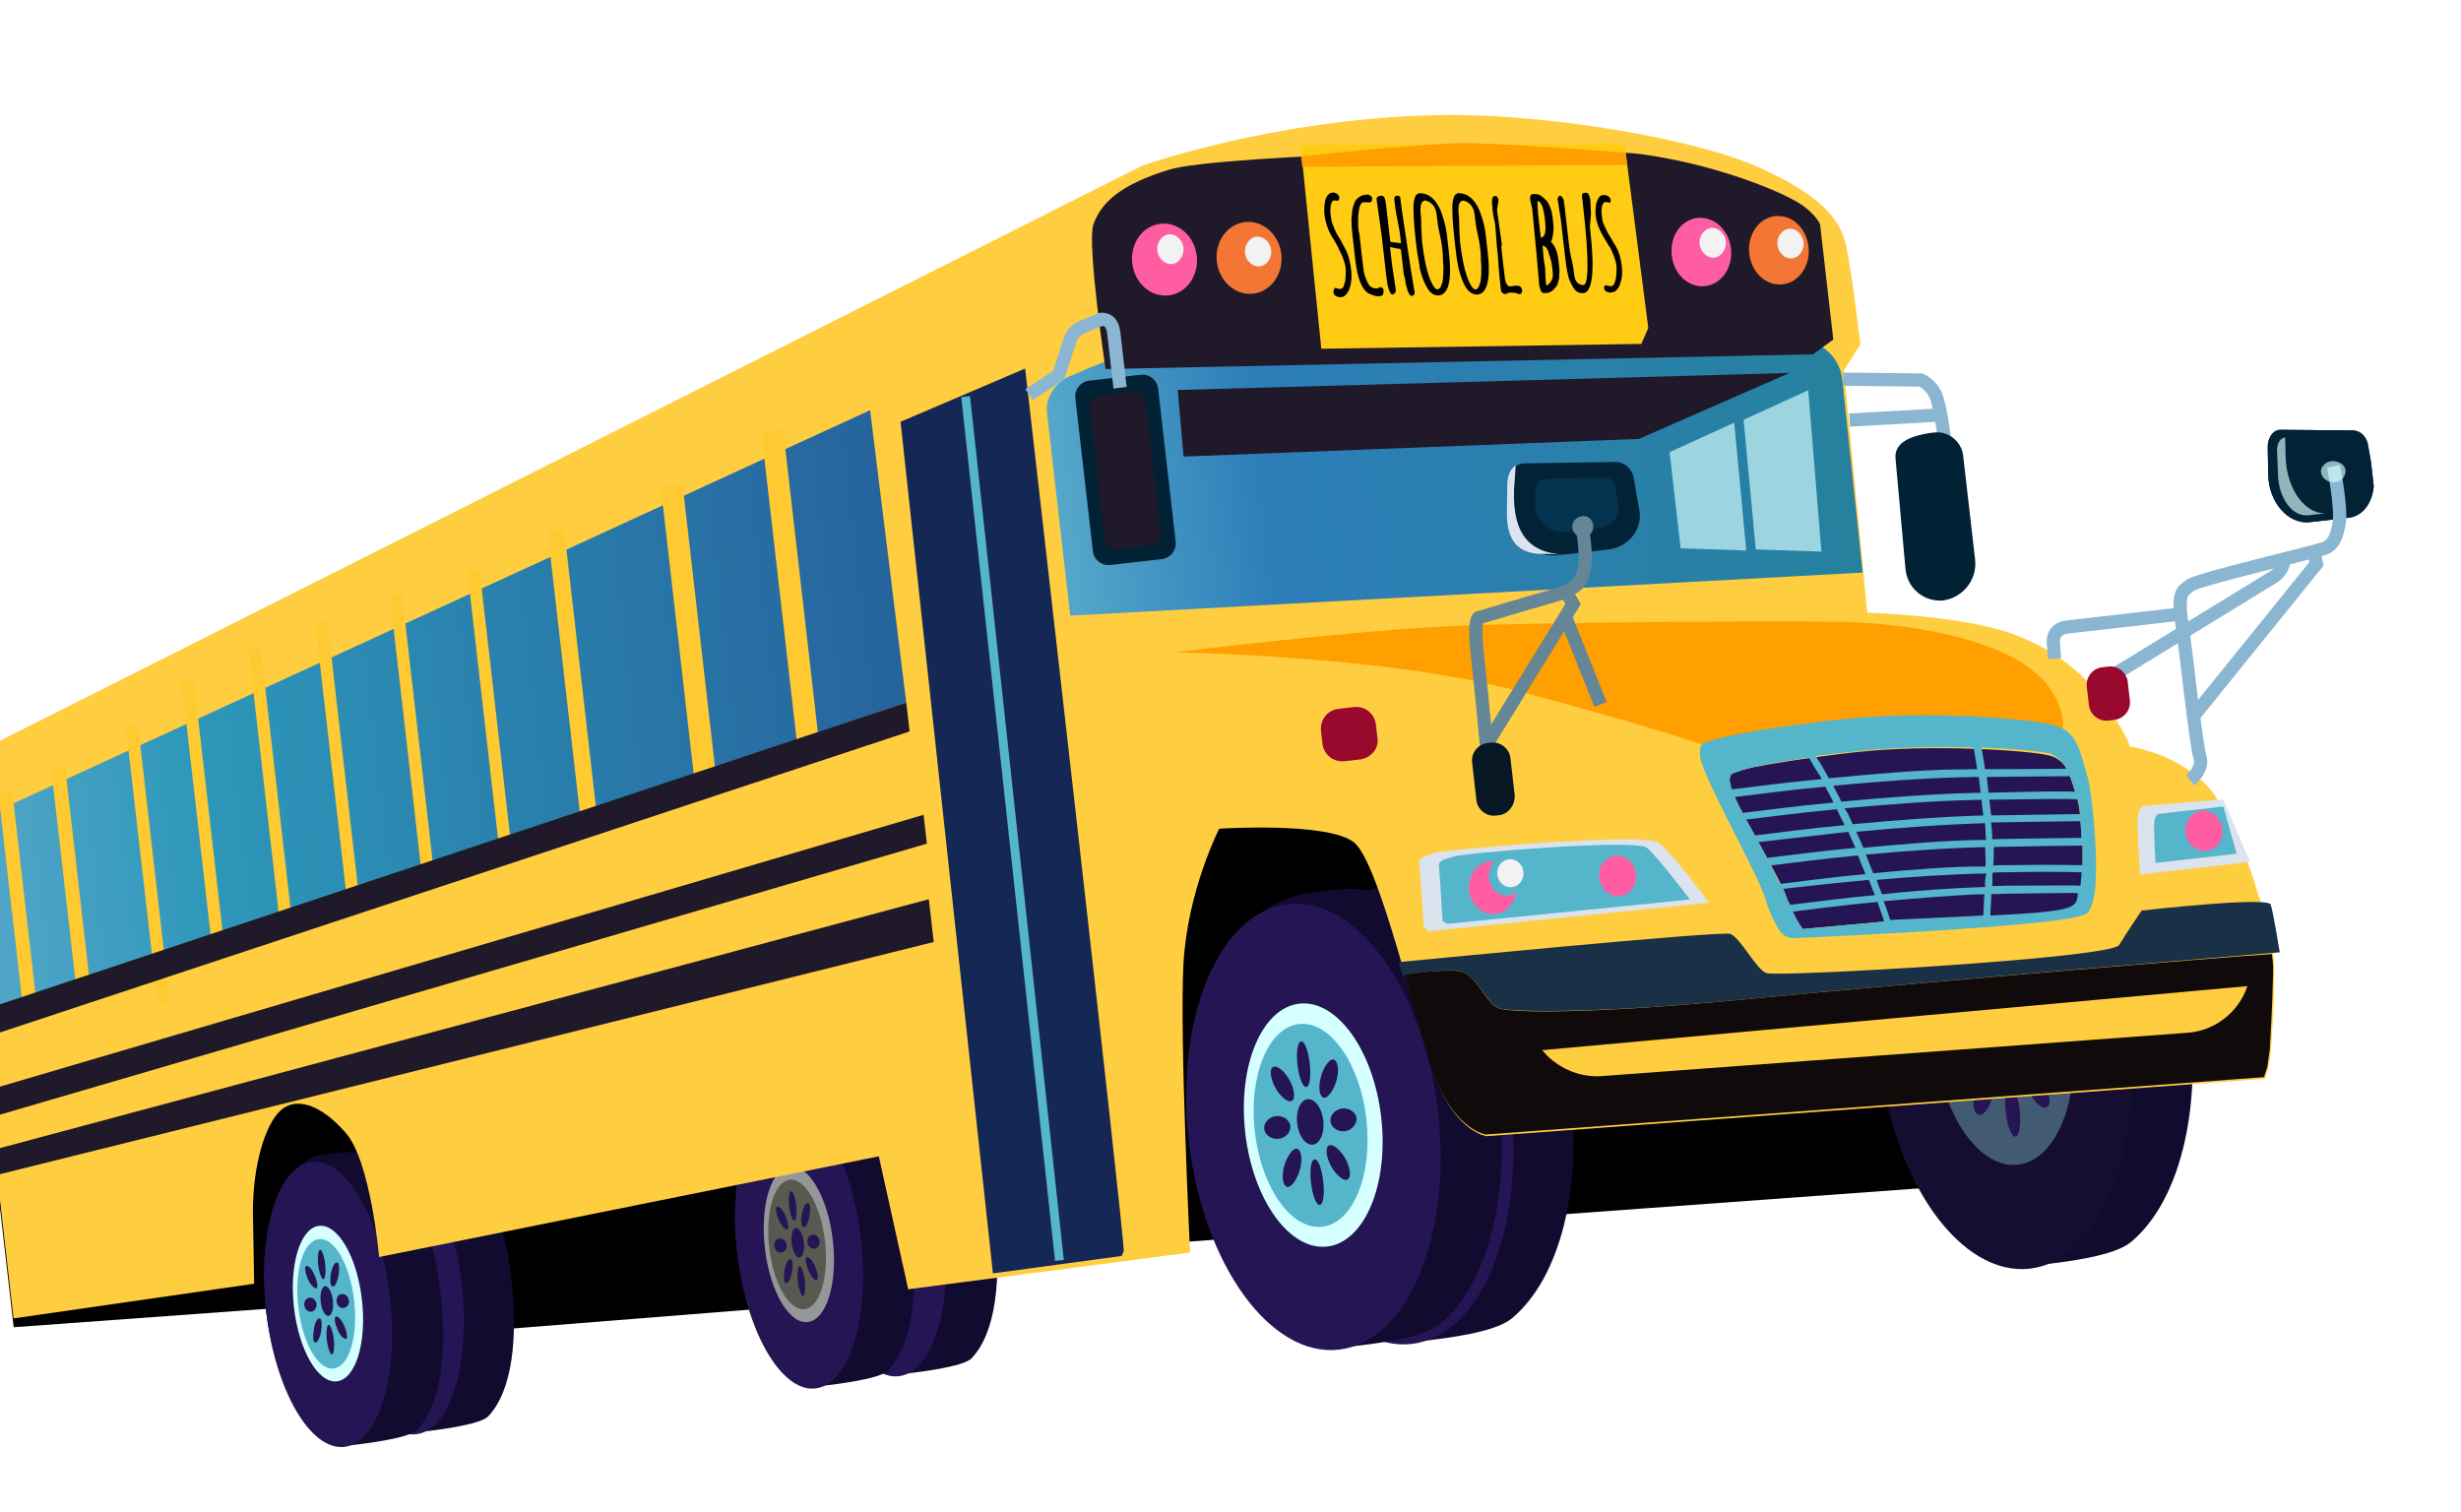 <svg width="153" height="94" viewBox="0 0 153 94" fill="none" xmlns="http://www.w3.org/2000/svg">
<g clip-path="url(#clip0_856_2739)">
<path d="M120.675 73.783L0.85 82.516L-1.256 64.156L101.471 44.67L120.675 73.783Z" fill="black"/>
<path d="M27.088 82.975L49.065 81.225L49.128 74.118L25.185 78.35L27.369 83.988" fill="#010000"/>
<path d="M61.838 75.797C62.261 79.491 61.931 82.831 60.413 84.436C59.927 84.987 56.947 85.329 56.297 85.403C53.696 85.702 51.555 81.875 50.982 76.877C50.409 71.88 52.061 67.618 54.608 67.326C55.15 67.263 57.317 67.015 57.842 67.285C59.786 68.438 61.395 71.941 61.838 75.797Z" fill="#120B30"/>
<path d="M55.876 85.562C58.001 85.318 59.268 81.156 58.708 76.266C58.147 71.376 55.97 67.61 53.845 67.853C51.72 68.097 50.453 72.259 51.013 77.149C51.574 82.039 53.751 85.805 55.876 85.562Z" fill="#251554"/>
<path d="M55.403 81.433C56.57 81.299 57.268 79.027 56.961 76.356C56.655 73.686 55.461 71.63 54.294 71.764C53.127 71.898 52.429 74.171 52.735 76.841C53.041 79.511 54.236 81.567 55.403 81.433Z" fill="#949797"/>
<path d="M56.474 76.412C56.729 78.64 56.176 80.519 55.201 80.631C54.225 80.743 53.261 79.037 53.006 76.81C52.751 74.583 53.303 72.704 54.279 72.592C55.254 72.48 56.224 74.24 56.474 76.412Z" fill="#585950"/>
<path d="M55.16 76.453C55.216 76.942 55.104 77.395 54.887 77.42C54.67 77.445 54.458 77.029 54.402 76.54C54.346 76.051 54.458 75.598 54.675 75.573C54.838 75.554 55.104 75.964 55.16 76.453Z" fill="#251554"/>
<path d="M54.682 74.196C54.738 74.685 54.679 75.132 54.571 75.145C54.463 75.157 54.304 74.735 54.248 74.246C54.192 73.757 54.251 73.31 54.359 73.298C54.468 73.285 54.626 73.707 54.682 74.196Z" fill="#251554"/>
<path d="M55.107 79.816C55.227 79.802 55.276 79.378 55.218 78.868C55.159 78.358 55.015 77.956 54.895 77.969C54.775 77.983 54.726 78.408 54.784 78.918C54.843 79.428 54.987 79.83 55.107 79.816Z" fill="#251554"/>
<path d="M55.812 76.874C55.596 76.898 55.408 76.7 55.383 76.483C55.352 76.211 55.496 76.029 55.713 76.004C55.929 75.98 56.117 76.178 56.142 76.395C56.227 76.661 56.029 76.849 55.812 76.874Z" fill="#251554"/>
<path d="M53.753 77.11C53.537 77.135 53.349 76.936 53.324 76.719C53.293 76.447 53.437 76.265 53.654 76.241C53.87 76.216 54.058 76.414 54.083 76.632C54.168 76.897 53.97 77.085 53.753 77.11Z" fill="#251554"/>
<path d="M55.553 78.444C55.347 78.083 55.243 77.654 55.279 77.485C55.314 77.316 55.543 77.4 55.75 77.761C55.956 78.123 56.06 78.551 56.024 78.72C55.941 78.95 55.76 78.806 55.553 78.444Z" fill="#251554"/>
<path d="M53.711 75.298C53.505 74.937 53.401 74.508 53.436 74.339C53.471 74.17 53.701 74.254 53.907 74.615C54.113 74.977 54.217 75.406 54.181 75.575C54.152 75.798 53.917 75.66 53.711 75.298Z" fill="#251554"/>
<path d="M54.022 78.014C54.141 77.615 54.291 77.488 54.418 77.639C54.491 77.796 54.487 78.236 54.368 78.635C54.249 79.034 54.099 79.161 53.972 79.011C53.844 78.86 53.897 78.359 54.022 78.014Z" fill="#251554"/>
<path d="M55.105 74.533C55.224 74.134 55.374 74.007 55.501 74.158C55.574 74.314 55.57 74.755 55.451 75.154C55.332 75.553 55.182 75.68 55.055 75.53C54.976 75.319 54.98 74.878 55.105 74.533Z" fill="#251554"/>
<path d="M56.655 76.557C57.078 80.251 56.748 83.591 55.23 85.196C54.744 85.747 51.764 86.088 51.114 86.163C48.513 86.461 46.373 82.634 45.799 77.637C45.226 72.639 46.831 68.438 49.431 68.139C49.973 68.077 52.141 67.829 52.666 68.099C54.597 69.143 56.212 72.7 56.655 76.557Z" fill="#120B30"/>
<path d="M50.693 86.321C52.818 86.078 54.085 81.916 53.524 77.026C52.964 72.136 50.787 68.369 48.662 68.613C46.537 68.857 45.27 73.018 45.83 77.908C46.391 82.798 48.568 86.565 50.693 86.321Z" fill="#251554"/>
<path d="M50.22 82.193C51.387 82.059 52.084 79.786 51.778 77.116C51.472 74.446 50.278 72.39 49.111 72.524C47.944 72.658 47.246 74.931 47.552 77.601C47.858 80.271 49.053 82.327 50.22 82.193Z" fill="#949797"/>
<path d="M50.018 81.391C50.975 81.281 51.545 79.392 51.291 77.172C51.036 74.952 50.053 73.241 49.096 73.351C48.138 73.461 47.568 75.35 47.823 77.57C48.077 79.79 49.06 81.5 50.018 81.391Z" fill="#585950"/>
<path d="M49.978 77.213C50.034 77.701 49.921 78.155 49.704 78.18C49.488 78.204 49.275 77.788 49.219 77.299C49.163 76.811 49.276 76.358 49.493 76.333C49.655 76.314 49.922 76.724 49.978 77.213Z" fill="#251554"/>
<path d="M49.499 74.956C49.555 75.445 49.497 75.892 49.389 75.904C49.28 75.917 49.122 75.495 49.066 75.006C49.01 74.517 49.068 74.07 49.177 74.057C49.285 74.045 49.437 74.413 49.499 74.956Z" fill="#251554"/>
<path d="M50.035 79.627C50.091 80.116 50.032 80.563 49.924 80.576C49.816 80.588 49.658 80.166 49.602 79.677C49.545 79.188 49.604 78.741 49.712 78.729C49.821 78.716 49.979 79.138 50.035 79.627Z" fill="#251554"/>
<path d="M50.63 77.633C50.413 77.658 50.226 77.459 50.201 77.242C50.17 76.971 50.313 76.789 50.53 76.764C50.747 76.739 50.934 76.938 50.959 77.155C50.984 77.372 50.847 77.608 50.63 77.633Z" fill="#251554"/>
<path d="M48.571 77.869C48.354 77.894 48.166 77.695 48.142 77.478C48.111 77.207 48.254 77.025 48.471 77C48.688 76.975 48.875 77.174 48.9 77.391C48.979 77.602 48.788 77.844 48.571 77.869Z" fill="#251554"/>
<path d="M50.371 79.204C50.165 78.842 50.061 78.414 50.096 78.245C50.132 78.075 50.361 78.159 50.567 78.521C50.773 78.882 50.877 79.311 50.842 79.48C50.758 79.71 50.577 79.565 50.371 79.204Z" fill="#251554"/>
<path d="M48.528 76.058C48.322 75.696 48.218 75.268 48.253 75.099C48.289 74.93 48.518 75.013 48.724 75.375C48.93 75.737 49.034 76.165 48.999 76.334C48.97 76.558 48.734 76.42 48.528 76.058Z" fill="#251554"/>
<path d="M48.833 78.72C48.952 78.321 49.102 78.193 49.229 78.344C49.302 78.501 49.298 78.942 49.179 79.34C49.06 79.739 48.91 79.867 48.783 79.716C48.71 79.559 48.714 79.118 48.833 78.72Z" fill="#251554"/>
<path d="M49.916 75.238C50.035 74.84 50.185 74.712 50.312 74.863C50.385 75.019 50.381 75.46 50.262 75.859C50.143 76.258 49.993 76.385 49.866 76.235C49.793 76.078 49.797 75.637 49.916 75.238Z" fill="#251554"/>
<path d="M97.663 67.947C98.329 73.759 97.056 79.408 94 81.96C92.949 82.851 89.861 83.205 88.56 83.355C83.413 83.945 79.222 78.041 78.332 70.274C77.441 62.506 80.891 55.726 86.092 55.13C87.23 54.999 88.789 54.71 89.826 55.142C93.675 56.627 96.965 61.863 97.663 67.947Z" fill="#120B30"/>
<path d="M87.76 83.556C92.04 83.066 94.797 76.466 93.92 68.816C93.043 61.166 88.862 55.362 84.583 55.853C80.304 56.344 77.546 62.943 78.424 70.593C79.301 78.243 83.481 84.047 87.76 83.556Z" fill="#251554"/>
<path d="M87.019 77.092C89.353 76.825 90.857 73.227 90.379 69.057C89.901 64.887 87.621 61.724 85.287 61.991C82.953 62.259 81.448 65.856 81.926 70.026C82.405 74.197 84.684 77.36 87.019 77.092Z" fill="#D6FFFF"/>
<path d="M86.659 75.868C88.574 75.648 89.803 72.649 89.404 69.169C89.005 65.689 87.129 63.046 85.213 63.266C83.298 63.485 82.069 66.484 82.468 69.964C82.867 73.444 84.743 76.088 86.659 75.868Z" fill="#55B5CA"/>
<path d="M86.73 69.311C86.824 70.125 86.513 70.766 86.079 70.816C85.646 70.866 85.192 70.257 85.105 69.497C85.011 68.682 85.322 68.041 85.755 67.991C86.183 67.887 86.637 68.496 86.73 69.311Z" fill="#251554"/>
<path d="M85.886 65.775C85.979 66.59 85.885 67.206 85.668 67.231C85.452 67.256 85.214 66.623 85.127 65.862C85.04 65.102 85.128 64.431 85.344 64.406C85.555 64.327 85.792 64.96 85.886 65.775Z" fill="#251554"/>
<path d="M86.727 73.108C86.82 73.923 86.726 74.539 86.509 74.564C86.293 74.589 86.055 73.956 85.968 73.195C85.875 72.38 85.969 71.764 86.185 71.74C86.396 71.66 86.633 72.293 86.727 73.108Z" fill="#251554"/>
<path d="M88.064 69.928C87.63 69.978 87.213 69.695 87.17 69.315C87.126 68.935 87.468 68.565 87.902 68.516C88.335 68.466 88.752 68.748 88.795 69.129C88.839 69.509 88.497 69.878 88.064 69.928Z" fill="#251554"/>
<path d="M83.945 70.4C83.512 70.45 83.095 70.168 83.052 69.787C83.008 69.407 83.35 69.038 83.784 68.988C84.217 68.938 84.634 69.221 84.677 69.601C84.721 69.981 84.379 70.351 83.945 70.4Z" fill="#251554"/>
<path d="M87.47 72.418C87.083 71.912 86.894 71.218 87.025 70.928C87.156 70.638 87.561 70.811 87.948 71.317C88.335 71.823 88.525 72.517 88.394 72.807C88.214 73.158 87.81 72.984 87.47 72.418Z" fill="#251554"/>
<path d="M83.953 67.593C83.566 67.087 83.376 66.393 83.507 66.103C83.639 65.813 84.043 65.986 84.43 66.492C84.818 66.998 85.007 67.692 84.876 67.982C84.745 68.272 84.34 68.099 83.953 67.593Z" fill="#251554"/>
<path d="M84.433 71.775C84.696 71.195 85.044 70.88 85.244 71.187C85.438 71.44 85.41 72.159 85.147 72.739C84.885 73.32 84.536 73.635 84.337 73.327C84.136 73.02 84.17 72.356 84.433 71.775Z" fill="#251554"/>
<path d="M86.761 66.225C87.023 65.645 87.372 65.329 87.572 65.637C87.765 65.89 87.738 66.608 87.475 67.189C87.212 67.769 86.864 68.084 86.664 67.777C86.416 67.53 86.498 66.806 86.761 66.225Z" fill="#251554"/>
<path d="M93.201 68.293C93.868 74.106 92.594 79.755 89.538 82.307C88.487 83.198 85.399 83.552 84.099 83.701C78.951 84.291 74.761 78.388 73.87 70.62C72.979 62.852 76.428 56.073 81.63 55.476C82.768 55.346 84.327 55.057 85.365 55.488C89.159 56.979 92.503 62.209 93.201 68.293Z" fill="#120B30"/>
<path d="M83.244 83.909C87.523 83.418 90.281 76.819 89.404 69.169C88.527 61.519 84.346 55.715 80.067 56.206C75.788 56.697 73.03 63.296 73.907 70.946C74.785 78.596 78.965 84.4 83.244 83.909Z" fill="#251554"/>
<path d="M82.509 77.499C84.843 77.232 86.348 73.634 85.869 69.464C85.391 65.294 83.111 62.131 80.777 62.398C78.443 62.666 76.939 66.263 77.417 70.434C77.895 74.604 80.175 77.767 82.509 77.499Z" fill="#D6FFFF"/>
<path d="M82.203 76.269C84.118 76.049 85.347 73.05 84.948 69.57C84.549 66.09 82.673 63.447 80.758 63.666C78.843 63.886 77.614 66.885 78.013 70.365C78.412 73.845 80.288 76.488 82.203 76.269Z" fill="#55B5CA"/>
<path d="M81.618 71.163C82.067 71.111 82.358 70.437 82.268 69.657C82.179 68.877 81.743 68.287 81.294 68.338C80.845 68.389 80.553 69.064 80.643 69.844C80.732 70.624 81.169 71.214 81.618 71.163Z" fill="#251554"/>
<path d="M81.424 66.122C81.517 66.936 81.423 67.553 81.207 67.577C80.99 67.602 80.752 66.969 80.665 66.209C80.578 65.448 80.666 64.778 80.883 64.753C81.093 64.674 81.33 65.307 81.424 66.122Z" fill="#251554"/>
<path d="M82.265 73.455C82.358 74.27 82.264 74.886 82.047 74.911C81.831 74.936 81.593 74.302 81.506 73.542C81.413 72.727 81.507 72.111 81.723 72.086C81.934 72.007 82.171 72.64 82.265 73.455Z" fill="#251554"/>
<path d="M83.608 70.329C83.175 70.379 82.758 70.096 82.714 69.716C82.671 69.336 83.013 68.966 83.446 68.917C83.879 68.867 84.296 69.149 84.34 69.529C84.329 69.916 84.041 70.279 83.608 70.329Z" fill="#251554"/>
<path d="M79.49 70.801C79.056 70.851 78.64 70.569 78.596 70.188C78.552 69.808 78.894 69.439 79.328 69.389C79.761 69.339 80.178 69.622 80.222 70.002C80.265 70.382 79.923 70.751 79.49 70.801Z" fill="#251554"/>
<path d="M82.961 72.825C82.573 72.319 82.384 71.625 82.515 71.335C82.647 71.045 83.051 71.218 83.438 71.724C83.826 72.23 84.015 72.924 83.884 73.214C83.752 73.504 83.348 73.331 82.961 72.825Z" fill="#251554"/>
<path d="M79.491 67.939C79.104 67.433 78.914 66.74 79.046 66.449C79.177 66.159 79.581 66.333 79.969 66.839C80.356 67.345 80.545 68.038 80.414 68.329C80.283 68.619 79.878 68.445 79.491 67.939Z" fill="#251554"/>
<path d="M79.971 72.122C80.234 71.541 80.582 71.226 80.782 71.534C80.976 71.787 80.948 72.505 80.685 73.086C80.423 73.666 80.075 73.981 79.874 73.674C79.681 73.421 79.708 72.702 79.971 72.122Z" fill="#251554"/>
<path d="M82.245 66.578C82.507 65.997 82.855 65.682 83.055 65.99C83.249 66.243 83.222 66.961 82.959 67.542C82.696 68.122 82.348 68.437 82.148 68.13C81.954 67.877 81.988 67.213 82.245 66.578Z" fill="#251554"/>
<path d="M31.784 79.409C32.208 83.103 31.877 86.443 30.359 88.048C29.873 88.599 26.893 88.941 26.243 89.015C23.642 89.313 21.502 85.486 20.929 80.489C20.355 75.491 22.008 71.229 24.554 70.937C25.096 70.875 27.264 70.627 27.789 70.897C29.78 71.989 31.342 75.552 31.784 79.409Z" fill="#120B30"/>
<path d="M25.876 89.167C28.001 88.924 29.269 84.762 28.708 79.872C28.147 74.982 25.97 71.215 23.846 71.459C21.721 71.703 20.453 75.864 21.014 80.754C21.575 85.644 23.752 89.411 25.876 89.167Z" fill="#251554"/>
<path d="M25.403 85.039C26.57 84.905 27.268 82.632 26.962 79.962C26.656 77.292 25.461 75.236 24.294 75.37C23.127 75.504 22.429 77.777 22.736 80.447C23.042 83.117 24.236 85.173 25.403 85.039Z" fill="#949797"/>
<path d="M25.201 84.237C26.159 84.127 26.729 82.238 26.474 80.018C26.22 77.798 25.237 76.087 24.279 76.197C23.322 76.307 22.752 78.196 23.006 80.416C23.261 82.636 24.244 84.346 25.201 84.237Z" fill="#585950"/>
<path d="M25.107 80.065C25.163 80.553 25.05 81.007 24.833 81.031C24.616 81.056 24.404 80.641 24.348 80.152C24.292 79.663 24.405 79.21 24.622 79.185C24.838 79.16 25.051 79.576 25.107 80.065Z" fill="#251554"/>
<path d="M24.628 77.808C24.684 78.297 24.626 78.744 24.517 78.756C24.409 78.769 24.251 78.347 24.195 77.858C24.139 77.369 24.197 76.922 24.306 76.909C24.468 76.891 24.566 77.265 24.628 77.808Z" fill="#251554"/>
<path d="M25.164 82.48C25.22 82.968 25.161 83.415 25.053 83.428C24.945 83.44 24.787 83.018 24.73 82.529C24.674 82.04 24.733 81.593 24.841 81.581C25.004 81.562 25.108 81.991 25.164 82.48Z" fill="#251554"/>
<path d="M25.813 80.479C25.596 80.504 25.409 80.305 25.384 80.088C25.353 79.816 25.497 79.635 25.713 79.61C25.93 79.585 26.117 79.784 26.142 80.001C26.167 80.218 26.03 80.454 25.813 80.479Z" fill="#251554"/>
<path d="M23.754 80.715C23.537 80.74 23.35 80.541 23.325 80.324C23.294 80.052 23.438 79.871 23.654 79.846C23.871 79.821 24.058 80.02 24.083 80.237C24.108 80.454 23.971 80.69 23.754 80.715Z" fill="#251554"/>
<path d="M25.554 82.05C25.348 81.688 25.244 81.26 25.279 81.091C25.315 80.921 25.544 81.005 25.75 81.367C25.956 81.728 26.06 82.157 26.025 82.326C25.941 82.556 25.706 82.418 25.554 82.05Z" fill="#251554"/>
<path d="M23.711 78.904C23.505 78.542 23.401 78.114 23.436 77.945C23.472 77.776 23.701 77.859 23.907 78.221C24.113 78.583 24.218 79.011 24.182 79.18C24.099 79.41 23.917 79.266 23.711 78.904Z" fill="#251554"/>
<path d="M24.016 81.566C24.135 81.167 24.285 81.039 24.412 81.19C24.485 81.347 24.481 81.787 24.362 82.186C24.243 82.585 24.093 82.713 23.966 82.562C23.893 82.405 23.897 81.964 24.016 81.566Z" fill="#251554"/>
<path d="M25.099 78.084C25.218 77.685 25.368 77.558 25.495 77.709C25.568 77.865 25.564 78.306 25.445 78.705C25.326 79.104 25.176 79.231 25.049 79.081C24.922 78.93 24.98 78.483 25.099 78.084Z" fill="#251554"/>
<path d="M27.379 80.245C27.802 83.938 27.472 87.278 25.954 88.883C25.468 89.434 22.488 89.776 21.838 89.851C19.237 90.149 17.096 86.322 16.523 81.324C15.95 76.327 17.602 72.065 20.149 71.773C20.691 71.711 22.858 71.462 23.383 71.732C25.321 72.831 26.93 76.333 27.379 80.245Z" fill="#120B30"/>
<path d="M21.411 89.955C23.535 89.711 24.803 85.549 24.242 80.659C23.681 75.769 21.504 72.002 19.38 72.246C17.255 72.49 15.987 76.651 16.548 81.542C17.109 86.432 19.286 90.198 21.411 89.955Z" fill="#251554"/>
<path d="M20.944 85.88C22.111 85.747 22.809 83.474 22.502 80.804C22.196 78.134 21.002 76.078 19.835 76.212C18.668 76.345 17.97 78.618 18.276 81.288C18.582 83.958 19.777 86.014 20.944 85.88Z" fill="#D6FFFF"/>
<path d="M22.015 80.86C22.27 83.087 21.717 84.966 20.742 85.078C19.767 85.19 18.802 83.484 18.547 81.257C18.291 79.03 18.845 77.151 19.82 77.039C20.795 76.927 21.759 78.633 22.015 80.86Z" fill="#55B5CA"/>
<path d="M20.695 80.846C20.752 81.335 20.639 81.788 20.422 81.813C20.205 81.838 19.993 81.422 19.937 80.933C19.881 80.444 19.994 79.991 20.21 79.966C20.427 79.941 20.64 80.357 20.695 80.846Z" fill="#251554"/>
<path d="M20.217 78.589C20.273 79.078 20.215 79.525 20.106 79.537C19.998 79.55 19.84 79.128 19.784 78.639C19.728 78.15 19.786 77.703 19.895 77.691C20.003 77.678 20.161 78.1 20.217 78.589Z" fill="#251554"/>
<path d="M20.753 83.261C20.809 83.75 20.75 84.197 20.642 84.209C20.534 84.221 20.375 83.799 20.319 83.31C20.263 82.822 20.322 82.374 20.43 82.362C20.538 82.35 20.697 82.772 20.753 83.261Z" fill="#251554"/>
<path d="M21.354 81.321C21.137 81.346 20.95 81.147 20.925 80.93C20.894 80.658 21.038 80.477 21.254 80.452C21.471 80.427 21.659 80.625 21.683 80.843C21.762 81.054 21.571 81.296 21.354 81.321Z" fill="#251554"/>
<path d="M19.349 81.551C19.132 81.576 18.945 81.377 18.92 81.159C18.889 80.888 19.033 80.706 19.249 80.681C19.466 80.657 19.654 80.855 19.678 81.073C19.703 81.29 19.566 81.526 19.349 81.551Z" fill="#251554"/>
<path d="M21.095 82.891C20.889 82.53 20.785 82.101 20.82 81.932C20.856 81.763 21.085 81.847 21.291 82.208C21.497 82.57 21.601 82.998 21.566 83.168C21.53 83.337 21.295 83.199 21.095 82.891Z" fill="#251554"/>
<path d="M19.252 79.746C19.046 79.384 18.942 78.956 18.977 78.787C19.013 78.617 19.242 78.701 19.448 79.063C19.654 79.424 19.759 79.853 19.723 80.022C19.688 80.191 19.452 80.053 19.252 79.746Z" fill="#251554"/>
<path d="M19.557 82.407C19.676 82.008 19.826 81.881 19.953 82.031C20.026 82.188 20.022 82.629 19.903 83.028C19.784 83.427 19.634 83.554 19.507 83.404C19.428 83.192 19.486 82.746 19.557 82.407Z" fill="#251554"/>
<path d="M20.64 78.926C20.759 78.527 20.909 78.4 21.036 78.55C21.109 78.707 21.105 79.148 20.986 79.547C20.867 79.945 20.717 80.073 20.59 79.922C20.511 79.711 20.515 79.27 20.64 78.926Z" fill="#251554"/>
<path d="M136.15 63.203C136.817 69.015 135.543 74.664 132.487 77.216C131.437 78.107 128.348 78.461 127.048 78.611C121.9 79.201 117.71 73.297 116.819 65.53C115.928 57.762 119.378 50.982 124.579 50.386C125.717 50.255 127.276 49.966 128.314 50.398C132.168 51.937 135.452 57.119 136.15 63.203Z" fill="#120B30"/>
<path d="M126.199 78.873C130.478 78.382 133.236 71.783 132.359 64.133C131.482 56.483 127.301 50.679 123.022 51.17C118.743 51.66 115.985 58.26 116.862 65.91C117.74 73.56 121.92 79.364 126.199 78.873Z" fill="#160D33"/>
<path d="M125.458 72.409C127.792 72.141 129.297 68.544 128.819 64.374C128.34 60.204 126.06 57.04 123.726 57.308C121.392 57.575 119.888 61.173 120.366 65.343C120.844 69.513 123.124 72.677 125.458 72.409Z" fill="#425B73"/>
<path d="M124.779 66.488C125.288 66.43 125.617 65.653 125.514 64.753C125.41 63.853 124.914 63.17 124.406 63.229C123.897 63.287 123.568 64.064 123.671 64.964C123.774 65.864 124.271 66.546 124.779 66.488Z" fill="#251554"/>
<path d="M124.619 60.783C124.718 61.652 124.589 62.437 124.372 62.462C124.101 62.493 123.858 61.806 123.752 60.882C123.652 60.013 123.782 59.228 123.998 59.203C124.215 59.178 124.513 59.859 124.619 60.783Z" fill="#251554"/>
<path d="M125.559 68.985C125.659 69.854 125.529 70.639 125.313 70.664C125.042 70.695 124.798 70.008 124.692 69.084C124.586 68.161 124.722 67.43 124.939 67.405C125.156 67.38 125.46 68.116 125.559 68.985Z" fill="#251554"/>
<path d="M127.022 65.46C127.53 65.402 127.901 64.99 127.849 64.54C127.798 64.09 127.343 63.772 126.835 63.831C126.326 63.889 125.955 64.301 126.007 64.751C126.059 65.201 126.513 65.519 127.022 65.46Z" fill="#251554"/>
<path d="M122.416 65.988C121.928 66.044 121.451 65.714 121.402 65.279C121.352 64.845 121.687 64.421 122.229 64.359C122.717 64.303 123.194 64.633 123.244 65.068C123.294 65.502 122.904 65.932 122.416 65.988Z" fill="#251554"/>
<path d="M126.352 68.234C125.952 67.619 125.702 66.877 125.834 66.587C125.959 66.243 126.423 66.464 126.871 67.018C127.271 67.633 127.521 68.375 127.389 68.665C127.216 69.07 126.752 68.848 126.352 68.234Z" fill="#251554"/>
<path d="M122.434 62.794C122.035 62.18 121.785 61.438 121.916 61.148C122.041 60.803 122.506 61.025 122.954 61.579C123.354 62.194 123.603 62.935 123.472 63.226C123.299 63.631 122.834 63.409 122.434 62.794Z" fill="#251554"/>
<path d="M122.97 67.466C123.22 66.777 123.629 66.51 123.883 66.811C124.083 67.118 124.062 67.891 123.751 68.532C123.501 69.221 123.092 69.488 122.838 69.187C122.59 68.94 122.665 68.161 122.97 67.466Z" fill="#251554"/>
<path d="M125.554 61.281C125.805 60.592 126.213 60.325 126.467 60.626C126.667 60.933 126.646 61.706 126.335 62.347C126.085 63.036 125.677 63.303 125.422 63.002C125.175 62.755 125.25 61.976 125.554 61.281Z" fill="#251554"/>
<path d="M-1.178 46.646L71.015 10.3C71.015 10.3 79.135 7.387 89.319 7.155C95.89 7.007 105.46 8.606 109.461 10.458C113.455 12.257 114.225 13.709 114.614 14.71C115.004 15.711 115.658 21.415 115.658 21.415L114.634 23.018L116.089 38.096C116.089 38.096 122.419 38.251 125.593 39.593C128.76 40.881 130.478 42.94 131.43 44.537C132.375 46.08 132.412 46.406 132.412 46.406C132.412 46.406 135.763 46.902 137.573 49.281C139.329 51.666 140.386 55.617 140.386 55.617C140.386 55.617 141.437 58.084 141.386 60.511C141.389 62.932 141.176 65.378 141.176 65.378L141.023 66.441L140.821 67.07L92.427 70.638C92.427 70.638 90.589 70.409 89.342 67.195C88.102 64.035 85.822 53.73 84.184 52.377C82.553 51.078 75.797 51.522 75.797 51.522C75.797 51.522 73.824 55.381 73.576 59.922C73.329 64.463 73.988 77.871 73.988 77.871L56.464 80.156L54.637 71.89L23.57 78.15C23.57 78.15 23.047 72.156 21.475 70.41C19.896 68.61 18.364 68.18 17.422 69.059C16.48 69.937 15.725 72.445 15.723 75.307C15.776 78.163 15.801 79.811 15.801 79.811L0.842 81.967C0.842 81.967 -2.254 54.97 -2.541 52.471C-2.834 49.918 -2.808 48.704 -2.281 48.038C-1.868 47.331 -1.178 46.646 -1.178 46.646Z" fill="#FFCD40"/>
<path d="M107.586 48.207C107.544 48.322 107.509 48.491 107.534 48.708C107.646 49.686 110.603 54.41 111.024 55.683C111.444 56.955 112.086 57.762 112.086 57.762C112.086 57.762 112.465 57.719 117.029 57.306C121.593 56.892 128.032 57.034 128.939 56.325C129.791 55.622 129.489 50.593 129.081 49.429C128.673 48.265 128.561 47.288 127.427 46.977C126.294 46.667 120.04 46.228 115.272 46.775C112.292 47.117 110.137 47.474 108.849 47.732C108.476 47.83 108.157 47.921 107.947 48.001C107.73 48.025 107.628 48.092 107.586 48.207Z" fill="#251554"/>
<path d="M-2.491 51.475L54.094 25.503L56.343 43.682L-0.778 63.056L-2.491 51.475Z" fill="url(#paint0_linear_856_2739)"/>
<path d="M0.753 49.121L-0.114 49.221L1.512 63.398L2.379 63.299L0.753 49.121Z" fill="#FFC931"/>
<path d="M4.048 47.698L3.181 47.797L4.807 61.975L5.674 61.876L4.048 47.698Z" fill="#FFC931"/>
<path d="M8.58 45.087L7.821 45.174L9.802 62.448L10.561 62.361L8.58 45.087Z" fill="#FFC931"/>
<path d="M12.044 42.268L11.286 42.355L13.267 59.629L14.025 59.542L12.044 42.268Z" fill="#FFC931"/>
<path d="M16.204 40.25L15.446 40.337L17.427 57.611L18.185 57.524L16.204 40.25Z" fill="#FFC931"/>
<path d="M20.348 38.564L19.589 38.651L21.57 55.925L22.329 55.838L20.348 38.564Z" fill="#FFC931"/>
<path d="M24.985 36.877L24.227 36.964L26.207 54.237L26.966 54.15L24.985 36.877Z" fill="#FFC931"/>
<path d="M29.81 35.388L29.052 35.475L31.033 52.748L31.791 52.661L29.81 35.388Z" fill="#FFC931"/>
<path d="M35.077 32.968L34.048 33.086L36.185 51.717L37.214 51.599L35.077 32.968Z" fill="#FFC931"/>
<path d="M42.439 30.142L41.084 30.297L43.239 49.092L44.594 48.937L42.439 30.142Z" fill="#FFC931"/>
<path d="M48.69 26.728L47.335 26.884L49.59 46.548L50.945 46.392L48.69 26.728Z" fill="#FFC931"/>
<path d="M65.092 25.673L66.537 38.275L115.802 35.597L114.533 23.58C114.384 22.276 113.332 21.241 112.007 21.173L105.211 20.797C104.326 20.733 113.692 21.035 104.326 20.733C94.959 20.432 73.025 21.131 71.004 21.693C69.776 21.999 67.786 22.832 66.427 23.428C65.543 23.86 64.986 24.749 65.092 25.673Z" fill="url(#paint1_linear_856_2739)"/>
<path d="M88.825 57.898L106.243 56.121C106.243 56.121 103.966 53.025 103.127 52.406C102.281 51.732 89.781 52.835 89.198 53.012C88.621 53.244 88.187 53.293 88.237 53.728C88.287 54.163 88.517 57.603 88.517 57.603L88.825 57.898Z" fill="#DAE3EE"/>
<path d="M89.98 57.436L105.068 55.925C105.068 55.925 103.064 53.293 102.393 52.71C101.668 52.133 90.848 53.043 90.325 53.268C89.796 53.439 89.417 53.483 89.46 53.863C89.504 54.243 89.684 57.249 89.684 57.249L89.98 57.436Z" fill="#55B5CA"/>
<path d="M94.713 54.196C94.769 54.685 94.434 55.108 94 55.158C93.567 55.208 93.144 54.871 93.088 54.382C93.032 53.893 93.368 53.47 93.801 53.42C94.234 53.37 94.657 53.707 94.713 54.196Z" fill="#F2F2F2"/>
<path d="M93.785 55.678C93.189 55.747 92.639 55.259 92.565 54.607C92.515 54.173 92.688 53.768 92.94 53.574C92.832 53.586 92.717 53.544 92.609 53.557C91.796 53.65 91.233 54.485 91.333 55.354C91.439 56.278 92.17 56.909 92.983 56.816C93.633 56.741 94.173 56.184 94.254 55.459C94.159 55.58 94.002 55.653 93.785 55.678Z" fill="#FF5DA2"/>
<path d="M101.701 54.33C101.782 55.036 101.356 55.636 100.706 55.71C100.11 55.778 99.506 55.297 99.425 54.591C99.344 53.885 99.769 53.286 100.42 53.211C101.07 53.137 101.62 53.624 101.701 54.33Z" fill="#FF5DA2"/>
<path d="M138.225 49.701L133.276 50.104C133.276 50.104 133.005 50.135 132.911 50.751C132.817 51.367 133.051 54.367 133.051 54.367L139.878 53.584L138.225 49.701Z" fill="#DAE3EE"/>
<path d="M138.221 50.142L134.211 50.602C134.211 50.602 133.995 50.627 133.936 51.074C133.877 51.521 134.012 53.652 134.012 53.652L139.051 53.074L138.221 50.142Z" fill="#55B5CA"/>
<path d="M138.16 51.525C138.241 52.231 137.815 52.83 137.165 52.905C136.569 52.973 135.965 52.492 135.884 51.786C135.803 51.08 136.228 50.481 136.879 50.406C137.475 50.338 138.079 50.819 138.16 51.525Z" fill="#FF5DA2"/>
<path d="M146.043 32.184L143.604 32.464C142.25 32.619 141.046 31.216 141.015 29.514L140.985 27.811C140.97 27.208 141.348 26.669 141.848 26.722L146.299 26.762C146.739 26.766 147.168 27.157 147.236 27.755L147.563 29.644C147.706 30.893 147.072 32.066 146.043 32.184Z" fill="#022235"/>
<path d="M112.064 63.323C111.948 62.786 112.38 62.241 112.928 62.233L119.49 61.536C120.14 61.461 120.744 61.942 120.825 62.649C120.825 62.649 120.825 62.649 120.832 62.703C120.879 64.073 120.654 64.98 120.51 65.161C120.366 65.343 113.701 66.107 113.357 65.982C113.068 65.85 112.472 65.918 112.372 65.049C112.31 64.506 112.181 63.86 112.064 63.323Z" fill="#020202"/>
<path d="M123.089 62.279C122.972 61.742 123.404 61.197 123.952 61.189L130.515 60.492C131.165 60.417 131.769 60.898 131.85 61.605C131.85 61.605 131.783 61.502 131.789 61.556C131.837 62.927 130.872 64.083 130.728 64.265C130.584 64.446 124.726 65.063 124.382 64.938C124.092 64.806 123.496 64.874 123.397 64.005C123.334 63.462 123.205 62.816 123.089 62.279Z" fill="#020202"/>
<path d="M55.987 26.222L63.733 22.912C63.733 22.912 69.987 77.45 69.862 77.794C69.73 78.084 69.73 78.084 69.73 78.084L61.73 79.167L55.987 26.222Z" fill="#152754"/>
<path d="M60.035 24.657L65.865 78.362" stroke="#55B5CA" stroke-width="0.549" stroke-miterlimit="10"/>
<path d="M87.221 60.669C87.221 60.669 90.333 60.037 91.099 60.499C91.927 61.01 92.528 62.427 93.162 62.684C93.789 62.887 98.644 63.101 108.904 62.09C119.163 61.078 141.73 59.206 141.73 59.206C141.73 59.206 141.342 56.774 141.171 56.243C141 55.712 133.144 56.613 133.144 56.613C133.144 56.613 132.251 57.926 131.742 58.755C131.233 59.584 110.452 60.756 109.819 60.499C109.192 60.295 108.19 58.264 107.563 58.061C106.936 57.858 86.959 59.818 86.959 59.818L87.221 60.669Z" fill="#1A3046"/>
<path d="M108.904 62.09C98.644 63.101 93.795 62.942 93.162 62.684C92.535 62.481 91.927 61.01 91.1 60.499C90.569 60.175 88.564 60.405 87.324 60.602C88.062 63.214 88.741 65.778 89.276 67.092C90.516 70.252 92.361 70.536 92.361 70.536L140.754 66.967L140.957 66.339L141.109 65.276C141.109 65.276 141.269 62.836 141.32 60.408C141.33 60.022 141.287 59.642 141.249 59.316C138.359 59.482 118.405 61.165 108.904 62.09Z" fill="#100A0A"/>
<path d="M-1.664 62.992L56.343 43.682L56.548 45.474L-1.471 64.676L-1.664 62.992Z" fill="#1F192A"/>
<path d="M-1.103 67.881L57.418 50.658L57.623 52.451L-0.91 69.565L-1.103 67.881Z" fill="#1F192A"/>
<path d="M-0.415 71.489L57.744 55.904L58.05 58.566L-0.289 73.071L-0.415 71.489Z" fill="#1F192A"/>
<path d="M73.003 40.561C73.003 40.561 85.977 40.724 94.358 42.955C102.738 45.186 105.887 46.31 105.887 46.31C105.887 46.31 116.409 44.718 120.331 44.929C126.572 45.259 128.103 45.689 128.103 45.689C128.103 45.689 128.714 44.793 127.509 42.895C125.509 39.822 119.085 38.853 115.278 38.684C112.796 38.584 97.323 38.652 90.873 38.897C84.424 39.141 73.003 40.561 73.003 40.561Z" fill="#FF9F00"/>
<path d="M129.769 48.249C129.33 46.814 129.193 45.619 127.932 45.158C126.672 44.697 119.689 44.122 114.325 44.737C111.019 45.116 108.594 45.505 107.149 45.835C106.722 45.939 106.349 46.037 106.139 46.116C105.874 46.202 105.778 46.323 105.73 46.383C105.695 46.553 105.659 46.722 105.696 47.048C105.833 48.243 109.205 54.185 109.717 55.777C109.985 56.682 110.343 57.412 110.61 57.821C110.81 58.129 111.106 58.315 111.491 58.326C114.55 58.195 128.967 57.532 129.759 56.781C129.957 56.593 130.124 56.134 130.218 55.518L130.224 55.572C130.511 53.283 130.006 48.883 129.769 48.249ZM129.166 49.694C129.252 49.96 129.283 50.231 129.326 50.612C128.67 50.632 127.242 50.631 123.791 50.696C123.754 50.37 123.717 50.044 123.679 49.718C126.968 49.672 128.504 49.66 129.166 49.694ZM129.002 49.218C128.285 49.19 126.749 49.201 123.629 49.284C123.592 48.958 123.548 48.578 123.517 48.306C126.806 48.259 128.179 48.267 128.727 48.259C128.812 48.524 128.91 48.898 129.002 49.218ZM123.787 51.137C127.292 51.065 128.666 51.073 129.322 51.053C129.359 51.379 129.403 51.759 129.386 52.091C128.398 52.094 126.7 52.124 123.851 52.175C123.868 51.843 123.831 51.517 123.787 51.137ZM128.508 47.789C127.852 47.809 126.425 47.808 123.407 47.823C123.345 47.28 123.241 46.852 123.197 46.472C125.294 46.561 126.902 46.707 127.469 46.862C127.988 47.078 128.242 47.379 128.508 47.789ZM123.871 54.264C123.925 54.258 124.034 54.246 124.088 54.239C128.141 54.16 128.973 54.23 129.412 54.234C129.389 54.512 129.372 54.844 129.343 55.068C129.066 55.044 128.626 55.04 124.567 55.065C124.35 55.09 124.073 55.067 123.856 55.092C123.886 54.868 123.854 54.596 123.871 54.264ZM123.423 55.141C121.345 55.214 119.057 55.367 116.998 55.603C116.913 55.337 116.767 55.024 116.675 54.704C118.849 54.51 121.246 54.345 123.492 54.308C123.415 54.592 123.392 54.87 123.423 55.141ZM116.463 54.288C116.311 53.92 116.159 53.553 116.001 53.131C118.391 52.911 121.059 52.716 123.413 52.666C123.445 52.937 123.415 53.161 123.446 53.432C123.465 53.595 123.423 53.71 123.442 53.873C121.189 53.856 118.691 54.088 116.463 54.288ZM114.195 50.311C114.341 50.624 114.487 50.938 114.693 51.299C112.194 51.531 110.141 51.821 109.112 51.939C108.906 51.578 108.76 51.264 108.56 50.957C109.752 50.82 111.805 50.53 114.195 50.311ZM108.348 50.541C108.142 50.179 107.99 49.812 107.85 49.552C108.988 49.422 111.041 49.132 113.485 48.906C113.631 49.22 113.831 49.527 113.983 49.895C111.538 50.12 109.431 50.417 108.348 50.541ZM113.973 48.85C116.58 48.606 119.464 48.386 121.927 48.323C122.313 48.334 122.692 48.291 123.023 48.308C123.061 48.634 123.098 48.959 123.136 49.285C122.919 49.31 122.75 49.275 122.533 49.3C120.016 49.368 117.078 49.595 114.471 49.839C114.319 49.471 114.119 49.164 113.973 48.85ZM114.905 51.715C115.051 52.029 115.203 52.397 115.349 52.71C113.067 52.917 111.068 53.201 109.876 53.338C109.676 53.03 109.524 52.663 109.324 52.355C110.462 52.225 112.521 51.989 114.905 51.715ZM115.513 53.187C115.671 53.609 115.823 53.976 115.975 54.344C113.748 54.545 111.803 54.823 110.665 54.953C110.52 54.64 110.307 54.224 110.095 53.808C111.178 53.684 113.177 53.399 115.513 53.187ZM111.023 55.683C111.011 55.574 110.938 55.417 110.865 55.261C112.003 55.13 113.954 54.906 116.181 54.706C116.327 55.019 116.419 55.339 116.565 55.653C114.391 55.847 112.447 56.125 111.309 56.255C111.175 56.05 111.103 55.894 111.023 55.683ZM115.843 52.708C115.691 52.341 115.545 52.027 115.399 51.714C118.006 51.47 120.89 51.249 123.408 51.18C123.445 51.506 123.435 51.893 123.472 52.219C121.003 52.227 118.287 52.483 115.843 52.708ZM115.181 51.243C115.029 50.876 114.883 50.562 114.683 50.255C117.236 50.017 120.12 49.796 122.529 49.74C122.746 49.715 122.969 49.745 123.185 49.72C123.223 50.046 123.26 50.372 123.298 50.698C120.78 50.766 117.788 50.999 115.181 51.243ZM115.266 46.721C117.65 46.447 120.39 46.408 122.703 46.473C122.747 46.853 122.851 47.282 122.913 47.825C122.582 47.808 122.257 47.845 121.871 47.834C119.348 47.849 116.361 48.136 113.7 48.386C113.421 47.868 113.148 47.404 112.882 46.994C113.64 46.907 114.399 46.82 115.266 46.721ZM107.586 48.207C107.634 48.146 107.736 48.08 107.947 48C108.157 47.921 108.476 47.83 108.849 47.732C109.649 47.53 110.889 47.333 112.454 47.098C112.661 47.46 112.933 47.924 113.267 48.436C110.822 48.661 108.715 48.958 107.686 49.076C107.613 48.919 107.594 48.756 107.588 48.702C107.509 48.491 107.544 48.322 107.586 48.207ZM117.029 57.305C112.465 57.719 112.085 57.762 112.085 57.762C112.085 57.762 111.765 57.359 111.467 56.677C112.605 56.547 114.495 56.275 116.723 56.075C116.893 56.605 117.045 56.973 117.137 57.293C117.029 57.305 117.029 57.305 117.029 57.305ZM117.102 56.031C119.113 55.856 121.287 55.661 123.364 55.588C123.331 56.252 123.326 56.693 123.297 56.917C121.388 57.026 119.311 57.099 117.51 57.195C117.425 56.93 117.327 56.556 117.102 56.031ZM128.878 56.277C128.428 56.659 126.302 56.792 123.737 56.921C123.76 56.644 123.764 56.203 123.804 55.593C124.021 55.568 124.298 55.591 124.515 55.566C128.243 55.524 128.899 55.504 129.176 55.527C129.166 55.913 129.082 56.143 128.878 56.277ZM129.471 53.787C128.977 53.789 127.929 53.744 124.147 53.792C124.092 53.799 123.984 53.811 123.93 53.817C123.917 53.709 123.953 53.539 123.94 53.431C123.963 53.153 123.938 52.936 123.962 52.658C126.864 52.6 128.563 52.571 129.496 52.574C129.432 52.966 129.481 53.401 129.471 53.787Z" fill="#55B5CA"/>
<path opacity="0.67" d="M103.799 28.113L107.816 26.277L108.563 34.226L104.485 34.089L103.799 28.113Z" fill="#D6FFFF"/>
<path opacity="0.67" d="M108.399 26.1L112.416 24.263L113.237 34.295L109.159 34.158L108.399 26.1Z" fill="#D6FFFF"/>
<path d="M73.218 24.246L111.25 23.186L101.893 27.286L73.583 28.386L73.218 24.246Z" fill="#1F192A"/>
<path d="M114.588 23.574L119.425 23.625C119.425 23.625 120.233 23.972 120.447 24.883C120.709 25.734 120.915 27.526 120.915 27.526" stroke="#8AB6D1" stroke-width="0.823" stroke-miterlimit="10"/>
<path d="M114.989 26.115L120.608 25.8" stroke="#8AB6D1" stroke-width="0.823" stroke-miterlimit="10"/>
<path d="M120.723 37.344L120.392 37.328C119.338 37.228 118.527 36.386 118.457 35.293L117.841 28.484C117.777 27.446 118.89 27.098 119.967 26.92L120.238 26.889C121.159 26.783 121.951 27.463 122.05 28.332L122.792 34.796C122.935 36.045 122.024 37.195 120.723 37.344Z" fill="#002234"/>
<path d="M146.043 32.184L143.604 32.464C142.25 32.619 141.046 31.216 141.015 29.514L140.985 27.811C140.97 27.208 141.348 26.669 141.848 26.722L146.299 26.762C146.739 26.766 147.168 27.157 147.236 27.755L147.563 29.644C147.706 30.893 147.072 32.066 146.043 32.184Z" fill="#022235"/>
<path opacity="0.67" d="M142.101 28.454L142.066 27.192C141.741 27.229 141.514 27.641 141.57 28.13L141.624 29.554C141.677 30.979 142.525 32.148 143.5 32.036L144.692 31.899C143.338 32.054 142.163 30.428 142.101 28.454Z" fill="#D6FFFF"/>
<path d="M145.073 28.994C145.073 28.994 145.589 31.576 145.424 32.531C145.259 33.485 145.025 33.842 144.61 34.055C144.196 34.267 136.547 36.025 136.151 36.401C135.749 36.722 135.315 36.772 135.666 38.878C135.827 39.795 136.52 46.32 136.77 47.062C137.019 47.803 136.167 48.507 136.167 48.507" stroke="#8AB6D1" stroke-width="0.823" stroke-miterlimit="10"/>
<path d="M127.724 40.944L127.659 39.906C127.61 39.472 127.945 39.048 128.433 38.992L135.585 38.172" stroke="#8AB6D1" stroke-width="0.823" stroke-miterlimit="10"/>
<path d="M143.883 34.413L144.012 35.059L136.224 44.703" stroke="#8AB6D1" stroke-width="0.823" stroke-miterlimit="10"/>
<path d="M141.987 34.631C142.043 35.12 141.767 35.592 141.359 35.859L129.972 42.833" stroke="#8AB6D1" stroke-width="0.823" stroke-miterlimit="10"/>
<path opacity="0.67" d="M145.821 29.293C145.81 29.68 145.516 29.988 145.077 29.984C144.637 29.979 144.329 29.684 144.291 29.358C144.254 29.032 144.596 28.663 145.036 28.668C145.475 28.672 145.838 28.961 145.821 29.293Z" fill="#D6FFFF"/>
<path d="M131.454 44.754L131.075 44.798C130.479 44.866 129.935 44.433 129.867 43.836L129.736 42.695C129.667 42.097 130.099 41.553 130.695 41.484L131.074 41.441C131.67 41.372 132.214 41.805 132.283 42.403L132.413 43.544C132.482 44.141 132.05 44.686 131.454 44.754Z" fill="#99082D"/>
<path d="M95.876 65.29L139.721 61.307C139.191 62.909 137.731 64.067 136.046 64.205L99.574 66.902C98.322 66.99 97.115 66.523 96.191 65.639L95.876 65.29Z" fill="#FFCD40"/>
<path d="M84.526 47.219L83.605 47.325C82.9 47.405 82.296 46.924 82.215 46.218L82.128 45.458C82.047 44.752 82.527 44.146 83.231 44.066L84.152 43.96C84.857 43.879 85.461 44.36 85.542 45.066L85.629 45.827C85.764 46.527 85.23 47.138 84.526 47.219Z" fill="#99082D"/>
<path d="M99.992 34.163L96.903 34.518C95.223 34.71 93.694 33.345 93.718 31.636L93.742 29.927C93.727 29.323 94.267 28.766 94.876 28.806L100.411 28.722C100.959 28.714 101.442 29.099 101.565 29.69L101.891 31.579C102.197 32.81 101.292 34.014 99.992 34.163Z" fill="#022235"/>
<path d="M99.403 32.855L97.452 33.079C96.368 33.203 95.456 32.427 95.452 31.437L95.448 30.447C95.459 30.06 95.759 29.806 96.192 29.756L99.698 29.684C100.083 29.695 100.379 29.881 100.416 30.207L100.595 31.287C100.791 32.035 100.215 32.762 99.403 32.855Z" fill="#03334F"/>
<path d="M94.129 30.433L94.232 28.935C93.871 29.142 93.711 29.655 93.706 30.096L93.683 31.805C93.659 33.514 94.271 34.544 96.18 34.435L97.228 34.48C95.186 34.384 94.02 33.307 94.129 30.433Z" fill="#DAE3EE"/>
<path d="M98.323 32.539C98.323 32.539 98.71 34.475 98.484 35.382C98.313 36.282 97.971 36.651 96.323 37.116C94.674 37.58 92.021 38.38 92.021 38.38C92.021 38.38 91.556 38.158 91.843 40.656C92.136 43.209 92.789 50.344 92.789 50.344" stroke="#658696" stroke-width="0.823" stroke-miterlimit="10"/>
<path d="M97.321 36.726L97.8 37.552L92.478 46.197" stroke="#658696" stroke-width="0.823" stroke-miterlimit="10"/>
<path d="M97.272 38.218L99.504 43.795" stroke="#658696" stroke-width="0.823" stroke-miterlimit="10"/>
<path d="M93.213 50.681L92.996 50.706C92.4 50.774 91.856 50.341 91.787 49.743L91.52 47.408C91.451 46.81 91.883 46.265 92.479 46.197L92.695 46.172C93.291 46.104 93.835 46.537 93.904 47.134L94.172 49.47C94.186 50.074 93.754 50.619 93.213 50.681Z" fill="#071723"/>
<path d="M99.053 32.675C99.096 33.055 98.802 33.364 98.477 33.401C98.098 33.445 97.79 33.15 97.752 32.824C97.709 32.444 98.002 32.135 98.328 32.098C98.701 32 99.009 32.295 99.053 32.675Z" fill="#658696"/>
<path d="M68.732 22.944C68.732 22.944 67.57 15.207 67.975 13.95C68.434 12.687 69.507 11.518 72.69 10.548C75.872 9.577 97.987 9.022 102.115 9.595C106.243 10.167 109.862 11.568 111.322 12.336C112.777 13.05 113.153 13.942 113.153 13.942L113.976 21.113L112.708 22.028L68.732 22.944Z" fill="#1F192A"/>
<path d="M72.653 18.367C73.76 18.24 74.544 17.14 74.403 15.91C74.262 14.68 73.25 13.785 72.142 13.912C71.035 14.039 70.252 15.139 70.393 16.369C70.534 17.599 71.546 18.494 72.653 18.367Z" fill="#FF5DA2"/>
<path d="M73.576 15.399C73.632 15.888 73.302 16.366 72.869 16.416C72.435 16.465 72.006 16.074 71.95 15.586C71.894 15.097 72.224 14.619 72.657 14.569C73.091 14.519 73.52 14.91 73.576 15.399Z" fill="#F2F2F2"/>
<path d="M79.66 15.802C79.804 17.051 78.995 18.135 77.911 18.259C76.827 18.383 75.794 17.511 75.651 16.262C75.508 15.012 76.317 13.929 77.4 13.805C78.484 13.681 79.517 14.553 79.66 15.802Z" fill="#F37634"/>
<path d="M79.027 15.544C79.083 16.033 78.754 16.511 78.32 16.561C77.887 16.611 77.458 16.22 77.402 15.731C77.346 15.242 77.675 14.764 78.109 14.714C78.542 14.665 78.971 15.056 79.027 15.544Z" fill="#F2F2F2"/>
<path d="M107.618 15.458C107.749 16.598 107.048 17.669 106.019 17.787C104.989 17.905 104.07 17.075 103.933 15.88C103.796 14.685 104.503 13.668 105.533 13.55C106.562 13.432 107.487 14.317 107.618 15.458Z" fill="#FF5DA2"/>
<path d="M107.291 15C107.347 15.489 107.018 15.967 106.584 16.017C106.151 16.066 105.722 15.675 105.665 15.186C105.609 14.697 105.939 14.219 106.372 14.17C106.806 14.12 107.235 14.511 107.291 15Z" fill="#F2F2F2"/>
<path d="M112.436 15.345C112.567 16.486 111.866 17.557 110.836 17.675C109.807 17.793 108.888 16.963 108.751 15.768C108.62 14.627 109.321 13.556 110.351 13.438C111.38 13.32 112.299 14.15 112.436 15.345Z" fill="#F37634"/>
<path d="M112.127 15.05C112.183 15.539 111.854 16.017 111.421 16.067C110.987 16.117 110.558 15.726 110.502 15.237C110.446 14.748 110.775 14.27 111.209 14.22C111.642 14.171 112.071 14.562 112.127 15.05Z" fill="#F2F2F2"/>
<path d="M80.857 9.006L82.146 21.681L102.039 21.381L102.475 20.395L100.998 8.952L80.857 9.006Z" fill="#FFCC13"/>
<path d="M82.975 17.898L83.313 17.97C83.421 17.957 83.469 17.897 83.517 17.836C83.559 17.721 83.6 17.607 83.636 17.437C83.659 17.16 83.682 16.882 83.657 16.665C83.632 16.447 83.547 16.182 83.468 15.971C83.388 15.76 83.255 15.555 83.176 15.344C83.043 15.139 82.964 14.928 82.837 14.777C82.564 14.313 82.399 13.837 82.343 13.348C82.312 13.076 82.335 12.799 82.365 12.575C82.429 12.182 82.627 11.995 82.844 11.97C82.952 11.957 83.013 12.005 83.127 12.047C83.188 12.095 83.254 12.198 83.261 12.252C83.279 12.415 83.231 12.476 83.123 12.488C83.069 12.494 83.008 12.446 82.954 12.452C82.792 12.471 82.708 12.701 82.704 13.142C82.716 13.25 82.729 13.359 82.741 13.467C82.754 13.576 82.772 13.739 82.852 13.95C82.931 14.161 83.004 14.318 83.076 14.475C83.149 14.631 83.276 14.782 83.349 14.939C83.422 15.095 83.555 15.3 83.628 15.457C83.834 15.819 83.945 16.301 84.001 16.79C84.044 17.171 84.034 17.557 83.909 17.901C83.873 18.071 83.777 18.192 83.681 18.313C83.585 18.434 83.429 18.507 83.26 18.471C83.037 18.442 82.916 18.346 82.891 18.128L82.975 17.898Z" fill="black"/>
<path d="M84.245 16.047L84.183 15.504L84.158 15.286C84.052 14.363 83.977 13.711 84.048 13.373C84.052 12.932 84.184 12.642 84.273 12.466C84.465 12.224 84.724 12.084 85.055 12.101C85.109 12.095 85.169 12.143 85.23 12.191C85.29 12.239 85.297 12.294 85.303 12.348C85.309 12.402 85.315 12.457 85.267 12.517C85.219 12.578 85.219 12.578 85.165 12.584L84.78 12.573C84.671 12.586 84.623 12.646 84.534 12.822C84.498 12.991 84.463 13.16 84.44 13.438C84.435 13.879 84.425 14.265 84.51 14.53L84.516 14.585L84.722 16.377C84.766 16.758 84.797 17.029 84.87 17.186C84.942 17.343 84.955 17.451 85.021 17.554C85.088 17.656 85.094 17.71 85.155 17.759C85.282 17.909 85.451 17.945 85.613 17.926C85.667 17.92 85.722 17.914 85.769 17.853C85.824 17.847 85.884 17.895 85.938 17.889C85.999 17.937 86.005 17.991 86.011 18.046C86.042 18.317 85.946 18.438 85.669 18.415C85.561 18.427 85.446 18.386 85.332 18.344C85.217 18.302 85.102 18.26 85.042 18.212C84.625 17.929 84.382 17.242 84.245 16.047Z" fill="black"/>
<path d="M86.166 12.69L86.433 15.025C86.548 15.067 86.656 15.055 86.825 15.09L87.102 15.114C87.102 15.114 87.09 15.005 87.071 14.842C87.052 14.679 87.009 14.299 86.886 13.708C86.763 13.116 86.714 12.682 86.683 12.41C86.676 12.356 86.67 12.302 86.718 12.241C86.766 12.18 86.82 12.174 86.82 12.174C86.82 12.174 86.874 12.168 86.928 12.162C86.928 12.162 86.983 12.155 86.989 12.21C87.043 12.204 87.049 12.258 87.049 12.258C87.143 13.073 87.328 14.207 87.563 15.776C87.797 17.345 87.939 18.1 87.945 18.154C87.951 18.208 87.958 18.263 87.91 18.323C87.862 18.384 87.808 18.39 87.753 18.396C87.699 18.402 87.639 18.354 87.566 18.198C87.499 18.095 87.474 17.878 87.395 17.667C87.37 17.45 87.345 17.232 87.272 17.075C87.266 17.021 87.254 16.913 87.241 16.804C87.229 16.695 87.21 16.532 87.192 16.369C87.16 16.098 87.142 15.935 87.135 15.88L87.129 15.826L87.098 15.555L87.031 15.452C86.977 15.458 86.923 15.464 86.923 15.464L86.417 15.357L86.541 16.444L86.77 17.959C86.782 18.067 86.789 18.122 86.741 18.182C86.693 18.243 86.645 18.303 86.591 18.309C86.482 18.322 86.415 18.219 86.33 17.954C86.251 17.743 86.214 17.417 86.17 17.037L86.008 15.624C85.977 15.353 85.958 15.19 85.952 15.136L85.946 15.081C85.909 14.755 85.89 14.592 85.883 14.538L85.586 12.426C85.58 12.371 85.574 12.317 85.622 12.257C85.67 12.196 85.724 12.19 85.778 12.184C86.043 12.098 86.122 12.309 86.166 12.69Z" fill="black"/>
<path d="M88.067 15.388L88.03 15.062C88.023 15.008 88.023 15.008 88.023 15.008L88.005 14.845C87.893 13.867 87.872 13.209 87.876 12.769C87.893 12.436 87.977 12.207 88.025 12.146C88.073 12.086 88.175 12.019 88.229 12.013C88.831 11.999 89.26 12.39 89.558 13.071C89.716 13.493 89.881 13.97 89.955 14.621L89.962 14.676L90.08 15.708C90.279 17.446 90.054 18.352 89.397 18.373C89.12 18.349 88.885 18.211 88.672 17.796C88.466 17.434 88.368 17.06 88.277 16.74C88.221 16.251 88.117 15.823 88.067 15.388ZM88.363 14.144L88.409 15.019C88.509 15.888 88.656 16.697 88.894 17.33C89.046 17.698 89.185 17.957 89.354 17.992C89.462 17.98 89.51 17.92 89.558 17.859C89.6 17.744 89.641 17.629 89.683 17.515C89.719 17.345 89.7 17.182 89.736 17.013C89.717 16.85 89.752 16.681 89.727 16.464C89.69 16.138 89.713 15.86 89.688 15.643C89.663 15.425 89.62 15.045 89.509 14.562C89.399 14.08 89.362 13.754 89.331 13.482L89.312 13.319C89.287 13.102 89.208 12.891 89.081 12.741C88.954 12.59 88.779 12.5 88.61 12.464C88.448 12.483 88.352 12.604 88.322 12.828C88.293 13.051 88.318 13.268 88.349 13.54L88.363 14.144Z" fill="black"/>
<path d="M90.482 15.386L90.445 15.061C90.438 15.006 90.438 15.006 90.438 15.006L90.42 14.843C90.308 13.866 90.287 13.207 90.291 12.767C90.308 12.435 90.392 12.205 90.44 12.144C90.488 12.084 90.59 12.017 90.644 12.011C91.246 11.997 91.675 12.388 91.973 13.069C92.131 13.491 92.296 13.968 92.364 14.565L92.37 14.62L92.489 15.652C92.688 17.39 92.463 18.296 91.806 18.317C91.529 18.293 91.294 18.155 91.088 17.794C90.881 17.432 90.784 17.058 90.692 16.738C90.582 16.256 90.526 15.767 90.482 15.386ZM90.724 14.148L90.77 15.023C90.869 15.893 91.017 16.701 91.254 17.334C91.406 17.702 91.546 17.961 91.715 17.997C91.823 17.985 91.871 17.924 91.919 17.863C91.961 17.749 92.002 17.634 92.044 17.519C92.08 17.35 92.061 17.187 92.096 17.017C92.078 16.855 92.113 16.685 92.088 16.468C92.051 16.142 92.074 15.864 92.049 15.647C92.024 15.43 91.981 15.05 91.87 14.567C91.76 14.084 91.723 13.758 91.692 13.487L91.673 13.324C91.648 13.107 91.569 12.895 91.442 12.745C91.315 12.594 91.14 12.504 90.971 12.469C90.808 12.487 90.712 12.608 90.683 12.832C90.654 13.055 90.679 13.273 90.71 13.544L90.724 14.148Z" fill="black"/>
<path d="M93.069 13.054L93.373 15.22C93.325 15.281 93.337 15.389 93.356 15.552L93.374 15.715L93.543 17.182C93.592 17.616 93.726 17.821 93.888 17.803L94.213 17.765C94.484 17.734 94.605 17.831 94.63 18.048C94.636 18.102 94.642 18.157 94.594 18.217C94.546 18.278 94.492 18.284 94.438 18.29C94.263 18.2 94.04 18.171 93.769 18.202C93.721 18.262 93.613 18.275 93.559 18.281C93.505 18.287 93.444 18.239 93.384 18.191C93.323 18.143 93.311 18.034 93.305 17.98C93.255 17.545 93.174 16.839 93.128 15.964C93.022 15.04 93.002 14.382 92.952 13.948L92.946 13.893C92.848 13.519 92.817 13.248 92.792 13.03C92.723 12.433 92.746 12.155 92.969 12.184C93.024 12.178 93.084 12.226 93.09 12.281C93.151 12.329 93.157 12.383 93.163 12.437L93.069 13.054Z" fill="black"/>
<path d="M95.255 12.968L95.145 12.485L95.139 12.431C95.127 12.322 95.114 12.214 95.162 12.153C95.21 12.093 95.258 12.032 95.427 12.068C95.535 12.055 95.704 12.091 95.825 12.187C95.946 12.283 96.066 12.38 96.194 12.53C96.393 12.838 96.485 13.157 96.529 13.537C96.572 13.918 96.603 14.189 96.574 14.413C96.545 14.636 96.516 14.86 96.426 15.035C96.674 15.282 96.826 15.65 96.882 16.139C96.894 16.247 96.913 16.41 96.932 16.573C96.95 16.736 96.969 16.899 96.933 17.068C96.952 17.231 96.917 17.4 96.875 17.515C96.84 17.684 96.798 17.799 96.696 17.866C96.558 18.102 96.299 18.242 96.022 18.218C95.914 18.231 95.854 18.183 95.787 18.08C95.775 17.972 95.708 17.869 95.695 17.761L95.531 15.853L95.255 12.968ZM96.085 17.331L96.135 17.765C96.291 17.692 96.387 17.571 96.477 17.396C96.567 17.22 96.542 17.003 96.523 16.84C96.504 16.677 96.492 16.569 96.479 16.46C96.467 16.351 96.454 16.243 96.382 16.086C96.363 15.923 96.296 15.82 96.284 15.712C96.198 15.446 96.072 15.296 95.903 15.26C95.946 15.64 95.942 16.081 96.058 16.618L96.085 17.331ZM95.637 13.419L95.792 14.777C96.063 14.746 96.134 14.408 96.047 13.648C95.96 12.887 95.808 12.519 95.585 12.49C95.597 12.598 95.581 12.931 95.637 13.419Z" fill="black"/>
<path d="M98.844 14.097L98.862 14.26C99.167 16.922 98.992 18.263 98.383 18.223C98.167 18.248 97.931 18.11 97.792 17.85C97.652 17.591 97.513 17.332 97.488 17.115C97.39 16.741 97.34 16.306 97.284 15.817C97.228 15.328 97.147 14.622 97.035 13.644L96.831 12.347C96.873 12.232 96.921 12.171 96.975 12.165C97.029 12.159 97.09 12.207 97.156 12.31C97.223 12.412 97.235 12.521 97.254 12.684L97.534 15.128C97.559 15.345 97.597 15.671 97.701 16.1C97.805 16.528 97.842 16.854 97.867 17.071C97.917 17.506 98.104 17.704 98.436 17.721C98.767 17.738 98.797 16.084 98.429 12.879L98.373 12.39L98.355 12.227C98.348 12.173 98.342 12.119 98.39 12.058C98.384 12.004 98.438 11.998 98.546 11.985C98.601 11.979 98.655 11.973 98.715 12.021C98.776 12.069 98.776 12.069 98.782 12.123C98.788 12.178 98.855 12.28 98.867 12.389L98.913 13.264L98.844 14.097Z" fill="black"/>
<path d="M99.809 17.729L100.146 17.8C100.255 17.788 100.303 17.727 100.351 17.667C100.392 17.552 100.434 17.437 100.47 17.268C100.493 16.99 100.516 16.712 100.491 16.495C100.466 16.278 100.387 16.067 100.308 15.856C100.229 15.645 100.15 15.434 100.022 15.283C99.889 15.078 99.816 14.921 99.683 14.717C99.41 14.253 99.252 13.831 99.202 13.396C99.171 13.124 99.2 12.901 99.23 12.677C99.349 12.278 99.492 12.097 99.715 12.126C99.824 12.114 99.884 12.162 99.999 12.204C100.059 12.252 100.126 12.354 100.132 12.409C100.151 12.572 100.103 12.632 99.988 12.59C99.934 12.597 99.874 12.548 99.819 12.555C99.657 12.573 99.567 12.749 99.563 13.189C99.575 13.298 99.588 13.407 99.6 13.515C99.613 13.624 99.631 13.787 99.704 13.944C99.777 14.101 99.85 14.257 99.923 14.414C99.996 14.571 100.123 14.721 100.196 14.878C100.268 15.035 100.396 15.185 100.468 15.342C100.675 15.704 100.779 16.132 100.828 16.567C100.872 16.947 100.855 17.279 100.73 17.623C100.695 17.793 100.599 17.914 100.503 18.035C100.407 18.156 100.244 18.174 100.082 18.193C99.859 18.164 99.738 18.067 99.713 17.85L99.809 17.729Z" fill="black"/>
<path d="M80.884 9.718C80.884 9.718 88.368 8.915 90.891 8.9C93.469 8.88 101.061 9.495 101.061 9.495L101.148 10.256L80.959 10.37L80.884 9.718Z" fill="#FF9F00"/>
<path d="M72.228 34.761L69.031 35.127C68.49 35.189 68.006 34.805 67.944 34.261L66.854 24.755C66.791 24.212 67.175 23.728 67.717 23.666L70.914 23.299C71.456 23.237 71.939 23.622 72.001 24.165L73.091 33.671C73.154 34.214 72.77 34.699 72.228 34.761Z" fill="#002234"/>
<path d="M71.472 33.912L69.522 34.136C69.142 34.179 68.725 33.897 68.676 33.462L67.754 25.423C67.71 25.042 67.992 24.625 68.425 24.575L70.376 24.351C70.755 24.308 71.172 24.59 71.222 25.025L72.15 33.119C72.193 33.499 71.906 33.862 71.472 33.912Z" fill="#1F192A"/>
<path d="M63.974 24.535L65.812 23.334L66.503 21.218C66.616 20.765 66.964 20.45 67.385 20.292L68.329 19.908C68.431 19.841 68.54 19.829 68.654 19.871C68.877 19.9 69.173 20.087 69.241 20.684C69.36 21.716 69.634 24.106 69.634 24.106" stroke="#8AB6D1" stroke-width="0.823" stroke-miterlimit="10"/>
</g>
<defs>
<linearGradient id="paint0_linear_856_2739" x1="-2.918" y1="47.678" x2="56.019" y2="40.919" gradientUnits="userSpaceOnUse">
<stop stop-color="#55A7CA"/>
<stop offset="0.258" stop-color="#2D97B9"/>
<stop offset="1" stop-color="#26649E"/>
</linearGradient>
<linearGradient id="paint1_linear_856_2739" x1="65.823" y1="31.823" x2="114.872" y2="26.198" gradientUnits="userSpaceOnUse">
<stop stop-color="#55A7CA"/>
<stop offset="0.258" stop-color="#2D7EB9"/>
<stop offset="1" stop-color="#26819E"/>
</linearGradient>
<clipPath id="clip0_856_2739">
<rect width="152" height="76" fill="white" transform="translate(-6.834 17.906) rotate(-6.542)"/>
</clipPath>
</defs>
</svg>
